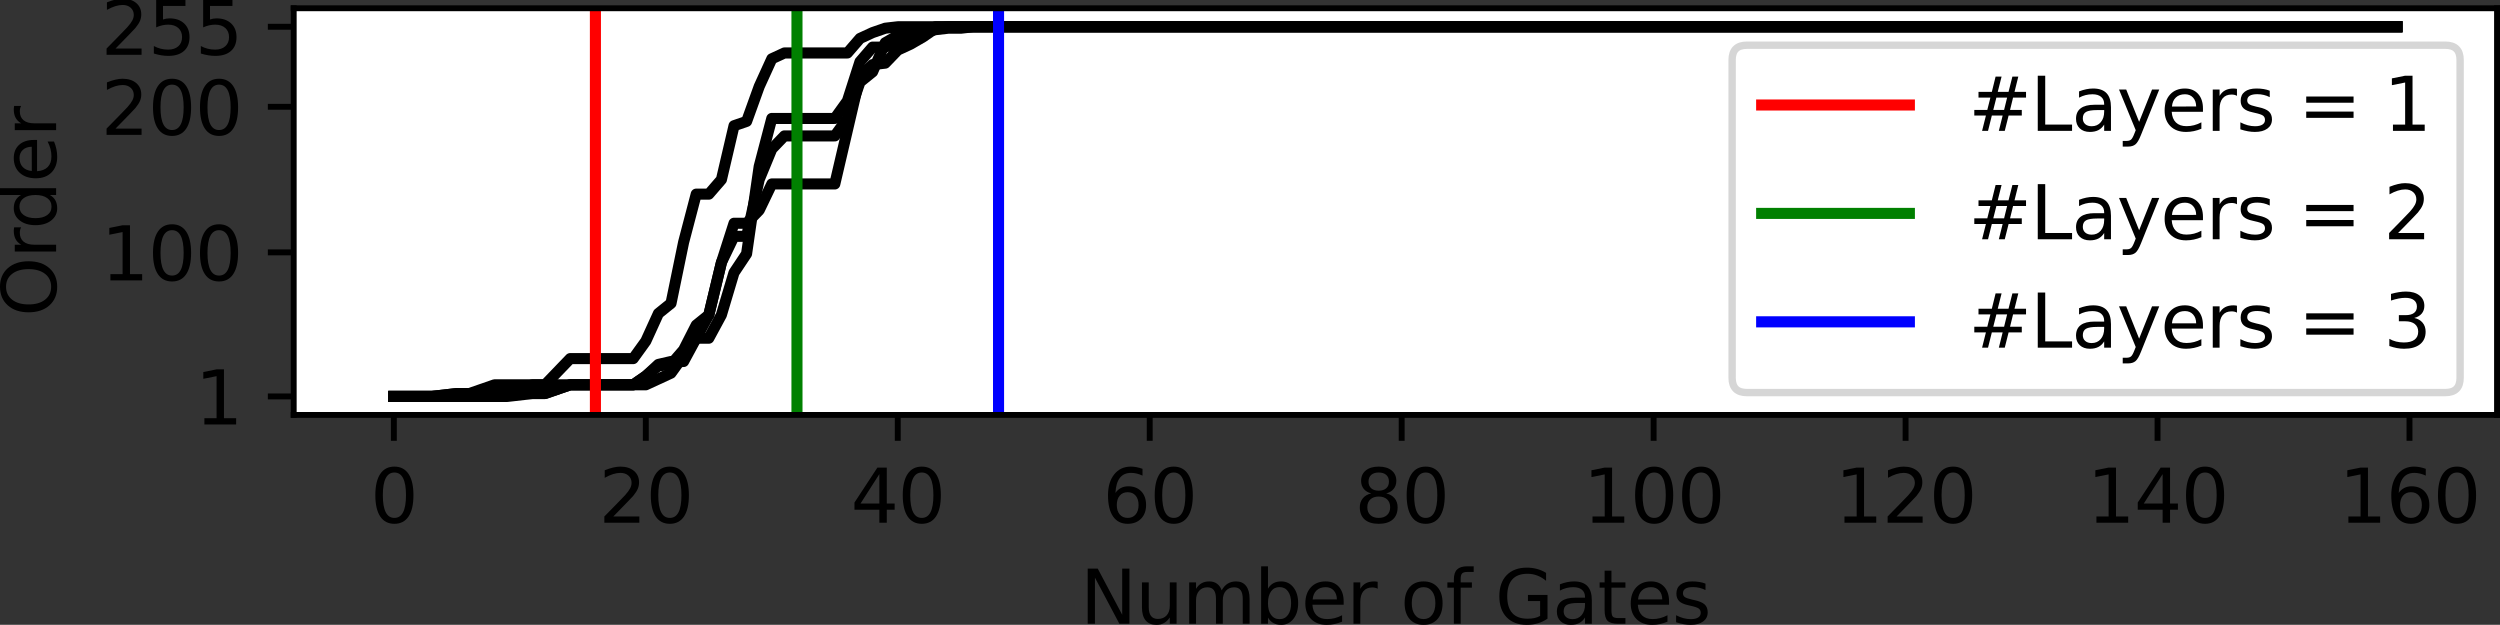 <?xml version="1.0" encoding="UTF-8" standalone="no"?>
<svg
   width="338.496pt"
   height="84.599pt"
   viewBox="0 0 338.496 84.599"
   version="1.1"
   id="svg109"
   sodipodi:docname="stabilizer_order.svg"
   inkscape:export-filename="stabilizer_order.pdf"
   inkscape:export-xdpi="96"
   inkscape:export-ydpi="96"
   inkscape:version="1.3.2 (091e20e, 2023-11-25, custom)"
   xmlns:inkscape="http://www.inkscape.org/namespaces/inkscape"
   xmlns:sodipodi="http://sodipodi.sourceforge.net/DTD/sodipodi-0.dtd"
   xmlns:xlink="http://www.w3.org/1999/xlink"
   xmlns="http://www.w3.org/2000/svg"
   xmlns:svg="http://www.w3.org/2000/svg"
   xmlns:rdf="http://www.w3.org/1999/02/22-rdf-syntax-ns#"
   xmlns:cc="http://creativecommons.org/ns#"
   xmlns:dc="http://purl.org/dc/elements/1.1/">
  <rect x="0" y="0" width="338.496" height="84.599" fill="#333333" stroke="none"/>
  <sodipodi:namedview
     id="namedview109"
     pagecolor="#ffffff"
     bordercolor="#000000"
     borderopacity="0.25"
     inkscape:showpageshadow="2"
     inkscape:pageopacity="0.0"
     inkscape:pagecheckerboard="0"
     inkscape:deskcolor="#d1d1d1"
     inkscape:document-units="pt"
     inkscape:zoom="1.3802083"
     inkscape:cx="95.275472"
     inkscape:cy="7.9698113"
     inkscape:window-width="1920"
     inkscape:window-height="1010"
     inkscape:window-x="1913"
     inkscape:window-y="-6"
     inkscape:window-maximized="1"
     inkscape:current-layer="figure_1" />
  <defs
     id="defs1">
    <style
       type="text/css"
       id="style1">*{stroke-linejoin: round; stroke-linecap: butt}</style>
  </defs>
  <g
     id="figure_1"
     transform="translate(-11.104,-9.86)">
    <g
       id="axes_1">
      <g
         id="patch_2">
        <path
           d="M 50.87,66.04 H 349.2 V 10.98 H 50.87 Z"
           style="fill:#ffffff"
           id="path2" />
      </g>
      <g
         id="matplotlib.axis_1">
        <g
           id="xtick_1">
          <g
             id="line2d_1">
            <defs
               id="defs2">
              <path
                 id="mb12a5ae33e"
                 d="M 0,0 V 3.5"
                 style="stroke:#000000;stroke-width:0.8" />
            </defs>
            <g
               id="g2">
              <use
                 xlink:href="#mb12a5ae33e"
                 x="64.43"
                 y="66.04"
                 style="stroke:#000000;stroke-width:0.8"
                 id="use2" />
            </g>
          </g>
          <g
             id="text_1">
            <!-- 0 -->
            <g
               transform="matrix(0.1,0,0,-0.1,61.249,80.638)"
               id="g3">
              <defs
                 id="defs3">
                <path
                   id="DejaVuSans-30"
                   d="m 2034,4250 q -487,0 -733,-480 -245,-479 -245,-1442 0,-959 245,-1439 246,-480 733,-480 491,0 736,480 246,480 246,1439 0,963 -246,1442 -245,480 -736,480 z m 0,500 q 785,0 1199,-621 414,-620 414,-1801 0,-1178 -414,-1799 -414,-620 -1199,-620 -784,0 -1198,620 -414,621 -414,1799 0,1181 414,1801 414,621 1198,621 z"
                   transform="scale(0.016)" />
              </defs>
              <use
                 xlink:href="#DejaVuSans-30"
                 id="use3" />
            </g>
          </g>
        </g>
        <g
           id="xtick_2">
          <g
             id="line2d_2">
            <g
               id="g4">
              <use
                 xlink:href="#mb12a5ae33e"
                 x="98.545"
                 y="66.04"
                 style="stroke:#000000;stroke-width:0.8"
                 id="use4" />
            </g>
          </g>
          <g
             id="text_2">
            <!-- 20 -->
            <g
               transform="matrix(0.1,0,0,-0.1,92.182,80.638)"
               id="g6">
              <defs
                 id="defs4">
                <path
                   id="DejaVuSans-32"
                   d="M 1228,531 H 3431 V 0 H 469 v 531 q 359,372 979,998 621,627 780,809 303,340 423,576 121,236 121,464 0,372 -261,606 -261,235 -680,235 -297,0 -627,-103 -329,-103 -704,-313 v 638 q 381,153 712,231 332,78 607,78 725,0 1156,-363 431,-362 431,-968 0,-288 -108,-546 -107,-257 -392,-607 -78,-91 -497,-524 Q 1991,1309 1228,531 Z"
                   transform="scale(0.016)" />
              </defs>
              <use
                 xlink:href="#DejaVuSans-32"
                 id="use5" />
              <use
                 xlink:href="#DejaVuSans-30"
                 x="63.623"
                 id="use6" />
            </g>
          </g>
        </g>
        <g
           id="xtick_3">
          <g
             id="line2d_3">
            <g
               id="g7">
              <use
                 xlink:href="#mb12a5ae33e"
                 x="132.659"
                 y="66.04"
                 style="stroke:#000000;stroke-width:0.8"
                 id="use7" />
            </g>
          </g>
          <g
             id="text_3">
            <!-- 40 -->
            <g
               transform="matrix(0.1,0,0,-0.1,126.297,80.638)"
               id="g9">
              <defs
                 id="defs7">
                <path
                   id="DejaVuSans-34"
                   d="M 2419,4116 825,1625 h 1594 z m -166,550 h 794 V 1625 h 666 V 1100 H 3047 V 0 H 2419 V 1100 H 313 v 609 z"
                   transform="scale(0.016)" />
              </defs>
              <use
                 xlink:href="#DejaVuSans-34"
                 id="use8" />
              <use
                 xlink:href="#DejaVuSans-30"
                 x="63.623"
                 id="use9" />
            </g>
          </g>
        </g>
        <g
           id="xtick_4">
          <g
             id="line2d_4">
            <g
               id="g10">
              <use
                 xlink:href="#mb12a5ae33e"
                 x="166.774"
                 y="66.04"
                 style="stroke:#000000;stroke-width:0.8"
                 id="use10" />
            </g>
          </g>
          <g
             id="text_4">
            <!-- 60 -->
            <g
               transform="matrix(0.1,0,0,-0.1,160.411,80.638)"
               id="g12">
              <defs
                 id="defs10">
                <path
                   id="DejaVuSans-36"
                   d="m 2113,2584 q -425,0 -674,-291 -248,-290 -248,-796 0,-503 248,-796 249,-292 674,-292 425,0 673,292 248,293 248,796 0,506 -248,796 -248,291 -673,291 z m 1253,1979 v -575 q -238,112 -480,171 -242,60 -480,60 -625,0 -955,-422 -329,-422 -376,-1275 184,272 462,417 279,145 613,145 703,0 1111,-427 408,-426 408,-1160 0,-719 -425,-1154 -425,-434 -1131,-434 -810,0 -1238,620 -428,621 -428,1799 0,1106 525,1764 525,658 1409,658 238,0 480,-47 242,-47 505,-140 z"
                   transform="scale(0.016)" />
              </defs>
              <use
                 xlink:href="#DejaVuSans-36"
                 id="use11" />
              <use
                 xlink:href="#DejaVuSans-30"
                 x="63.623"
                 id="use12" />
            </g>
          </g>
        </g>
        <g
           id="xtick_5">
          <g
             id="line2d_5">
            <g
               id="g13">
              <use
                 xlink:href="#mb12a5ae33e"
                 x="200.888"
                 y="66.04"
                 style="stroke:#000000;stroke-width:0.8"
                 id="use13" />
            </g>
          </g>
          <g
             id="text_5">
            <!-- 80 -->
            <g
               transform="matrix(0.1,0,0,-0.1,194.525,80.638)"
               id="g15">
              <defs
                 id="defs13">
                <path
                   id="DejaVuSans-38"
                   d="m 2034,2216 q -450,0 -708,-241 -257,-241 -257,-662 0,-422 257,-663 258,-241 708,-241 450,0 709,242 260,243 260,662 0,421 -258,662 -257,241 -711,241 z m -631,268 q -406,100 -633,378 -226,279 -226,679 0,559 398,884 399,325 1092,325 697,0 1094,-325 397,-325 397,-884 0,-400 -227,-679 -226,-278 -629,-378 456,-106 710,-416 255,-309 255,-755 Q 3634,634 3220,271 2806,-91 2034,-91 1263,-91 848,271 434,634 434,1313 q 0,446 256,755 257,310 713,416 z m -231,997 q 0,-362 226,-565 227,-203 636,-203 407,0 636,203 230,203 230,565 0,363 -230,566 -229,203 -636,203 -409,0 -636,-203 -226,-203 -226,-566 z"
                   transform="scale(0.016)" />
              </defs>
              <use
                 xlink:href="#DejaVuSans-38"
                 id="use14" />
              <use
                 xlink:href="#DejaVuSans-30"
                 x="63.623"
                 id="use15" />
            </g>
          </g>
        </g>
        <g
           id="xtick_6">
          <g
             id="line2d_6">
            <g
               id="g16">
              <use
                 xlink:href="#mb12a5ae33e"
                 x="235.002"
                 y="66.04"
                 style="stroke:#000000;stroke-width:0.8"
                 id="use16" />
            </g>
          </g>
          <g
             id="text_6">
            <!-- 100 -->
            <g
               transform="matrix(0.1,0,0,-0.1,225.458,80.638)"
               id="g19">
              <defs
                 id="defs16">
                <path
                   id="DejaVuSans-31"
                   d="M 794,531 H 1825 V 4091 L 703,3866 v 575 l 1116,225 h 631 V 531 H 3481 V 0 H 794 Z"
                   transform="scale(0.016)" />
              </defs>
              <use
                 xlink:href="#DejaVuSans-31"
                 id="use17" />
              <use
                 xlink:href="#DejaVuSans-30"
                 x="63.623"
                 id="use18" />
              <use
                 xlink:href="#DejaVuSans-30"
                 x="127.246"
                 id="use19" />
            </g>
          </g>
        </g>
        <g
           id="xtick_7">
          <g
             id="line2d_7">
            <g
               id="g20">
              <use
                 xlink:href="#mb12a5ae33e"
                 x="269.117"
                 y="66.04"
                 style="stroke:#000000;stroke-width:0.8"
                 id="use20" />
            </g>
          </g>
          <g
             id="text_7">
            <!-- 120 -->
            <g
               transform="matrix(0.1,0,0,-0.1,259.573,80.638)"
               id="g23">
              <use
                 xlink:href="#DejaVuSans-31"
                 id="use21" />
              <use
                 xlink:href="#DejaVuSans-32"
                 x="63.623"
                 id="use22" />
              <use
                 xlink:href="#DejaVuSans-30"
                 x="127.246"
                 id="use23" />
            </g>
          </g>
        </g>
        <g
           id="xtick_8">
          <g
             id="line2d_8">
            <g
               id="g24">
              <use
                 xlink:href="#mb12a5ae33e"
                 x="303.231"
                 y="66.04"
                 style="stroke:#000000;stroke-width:0.8"
                 id="use24" />
            </g>
          </g>
          <g
             id="text_8">
            <!-- 140 -->
            <g
               transform="matrix(0.1,0,0,-0.1,293.687,80.638)"
               id="g27">
              <use
                 xlink:href="#DejaVuSans-31"
                 id="use25" />
              <use
                 xlink:href="#DejaVuSans-34"
                 x="63.623"
                 id="use26" />
              <use
                 xlink:href="#DejaVuSans-30"
                 x="127.246"
                 id="use27" />
            </g>
          </g>
        </g>
        <g
           id="xtick_9">
          <g
             id="line2d_9">
            <g
               id="g28">
              <use
                 xlink:href="#mb12a5ae33e"
                 x="337.345"
                 y="66.04"
                 style="stroke:#000000;stroke-width:0.8"
                 id="use28" />
            </g>
          </g>
          <g
             id="text_9">
            <!-- 160 -->
            <g
               transform="matrix(0.1,0,0,-0.1,327.802,80.638)"
               id="g31">
              <use
                 xlink:href="#DejaVuSans-31"
                 id="use29" />
              <use
                 xlink:href="#DejaVuSans-36"
                 x="63.623"
                 id="use30" />
              <use
                 xlink:href="#DejaVuSans-30"
                 x="127.246"
                 id="use31" />
            </g>
          </g>
        </g>
        <g
           id="text_10">
          <!-- Number of Gates -->
          <g
             transform="matrix(0.1,0,0,-0.1,157.372,94.317)"
             id="g46">
            <defs
               id="defs31">
              <path
                 id="DejaVuSans-4e"
                 d="m 628,4666 h 850 L 3547,763 v 3903 h 612 V 0 H 3309 L 1241,3903 V 0 H 628 Z"
                 transform="scale(0.016)" />
              <path
                 id="DejaVuSans-75"
                 d="m 544,1381 v 2119 h 575 V 1403 q 0,-497 193,-746 194,-248 582,-248 465,0 735,297 271,297 271,810 v 1984 h 575 V 0 H 2900 V 538 Q 2691,219 2414,64 2138,-91 1772,-91 1169,-91 856,284 544,659 544,1381 Z m 1447,2203 z"
                 transform="scale(0.016)" />
              <path
                 id="DejaVuSans-6d"
                 d="m 3328,2828 q 216,388 516,572 300,184 706,184 547,0 844,-383 297,-382 297,-1088 V 0 h -578 v 2094 q 0,503 -179,746 -178,244 -543,244 -447,0 -707,-297 -259,-296 -259,-809 V 0 h -578 v 2094 q 0,506 -178,748 -178,242 -550,242 -441,0 -701,-298 -259,-298 -259,-808 V 0 H 581 v 3500 h 578 v -544 q 197,322 472,475 275,153 653,153 382,0 649,-194 267,-193 395,-562 z"
                 transform="scale(0.016)" />
              <path
                 id="DejaVuSans-62"
                 d="m 3116,1747 q 0,634 -261,995 -261,361 -717,361 -457,0 -718,-361 -261,-361 -261,-995 0,-634 261,-995 261,-361 718,-361 456,0 717,361 261,361 261,995 z M 1159,2969 q 182,312 458,463 277,152 661,152 638,0 1036,-506 399,-506 399,-1331 Q 3713,922 3314,415 2916,-91 2278,-91 1894,-91 1617,61 1341,213 1159,525 V 0 H 581 v 4863 h 578 z"
                 transform="scale(0.016)" />
              <path
                 id="DejaVuSans-65"
                 d="M 3597,1894 V 1613 H 953 q 38,-594 358,-905 320,-311 892,-311 331,0 642,81 311,81 618,244 V 178 Q 3153,47 2828,-22 2503,-91 2169,-91 1331,-91 842,396 353,884 353,1716 q 0,859 464,1363 464,505 1252,505 706,0 1117,-455 411,-454 411,-1235 z m -575,169 q -6,471 -264,752 -258,282 -683,282 -481,0 -770,-272 -289,-272 -333,-766 z"
                 transform="scale(0.016)" />
              <path
                 id="DejaVuSans-72"
                 d="m 2631,2963 q -97,56 -211,82 -114,27 -251,27 -488,0 -749,-317 -261,-317 -261,-911 V 0 H 581 v 3500 h 578 v -544 q 182,319 472,473 291,155 707,155 59,0 131,-8 72,-7 159,-23 z"
                 transform="scale(0.016)" />
              <path
                 id="DejaVuSans-20"
                 transform="scale(0.016)"
                 d="" />
              <path
                 id="DejaVuSans-6f"
                 d="m 1959,3097 q -462,0 -731,-361 -269,-361 -269,-989 0,-628 267,-989 268,-361 733,-361 460,0 728,362 269,363 269,988 0,622 -269,986 -268,364 -728,364 z m 0,487 q 750,0 1178,-488 429,-487 429,-1349 Q 3566,888 3137,398 2709,-91 1959,-91 1206,-91 779,398 353,888 353,1747 q 0,862 426,1349 427,488 1180,488 z"
                 transform="scale(0.016)" />
              <path
                 id="DejaVuSans-66"
                 d="m 2375,4863 v -479 h -550 q -309,0 -430,-125 -120,-125 -120,-450 v -309 h 947 V 3053 H 1275 V 0 H 697 V 3053 H 147 v 447 h 550 v 244 q 0,584 272,851 272,268 862,268 z"
                 transform="scale(0.016)" />
              <path
                 id="DejaVuSans-47"
                 d="M 3809,666 V 1919 H 2778 v 519 H 4434 V 434 Q 4069,175 3628,42 3188,-91 2688,-91 1594,-91 976,548 359,1188 359,2328 q 0,1144 617,1783 618,639 1712,639 456,0 867,-113 411,-112 758,-331 v -672 q -350,297 -744,447 -394,150 -828,150 -857,0 -1287,-478 -429,-478 -429,-1425 0,-944 429,-1422 430,-478 1287,-478 334,0 596,58 263,58 472,180 z"
                 transform="scale(0.016)" />
              <path
                 id="DejaVuSans-61"
                 d="m 2194,1759 q -697,0 -966,-159 -269,-159 -269,-544 0,-306 202,-486 202,-179 548,-179 479,0 768,339 289,339 289,901 v 128 z m 1147,238 V 0 H 2766 V 531 Q 2569,213 2275,61 1981,-91 1556,-91 q -537,0 -855,302 -317,302 -317,808 0,590 395,890 396,300 1180,300 h 807 v 57 q 0,397 -261,614 -261,217 -733,217 -300,0 -585,-72 -284,-72 -546,-216 v 532 q 315,122 612,182 297,61 578,61 760,0 1135,-394 375,-393 375,-1193 z"
                 transform="scale(0.016)" />
              <path
                 id="DejaVuSans-74"
                 d="M 1172,4494 V 3500 H 2356 V 3053 H 1172 V 1153 q 0,-428 117,-550 117,-122 477,-122 h 590 V 0 H 1766 Q 1100,0 847,248 594,497 594,1153 V 3053 H 172 v 447 h 422 v 994 z"
                 transform="scale(0.016)" />
              <path
                 id="DejaVuSans-73"
                 d="m 2834,3397 v -544 q -243,125 -506,187 -262,63 -544,63 -428,0 -642,-131 -214,-131 -214,-394 0,-200 153,-314 153,-114 616,-217 l 197,-44 q 612,-131 870,-370 258,-239 258,-667 0,-488 -386,-773 Q 2250,-91 1575,-91 1294,-91 989,-36 684,19 347,128 v 594 q 319,-166 628,-249 309,-82 613,-82 406,0 624,139 219,139 219,392 0,234 -158,359 -157,125 -692,241 l -200,47 q -534,112 -772,345 -237,233 -237,639 0,494 350,762 350,269 994,269 318,0 599,-47 282,-46 519,-140 z"
                 transform="scale(0.016)" />
            </defs>
            <use
               xlink:href="#DejaVuSans-4e"
               id="use32" />
            <use
               xlink:href="#DejaVuSans-75"
               x="74.805"
               id="use33" />
            <use
               xlink:href="#DejaVuSans-6d"
               x="138.184"
               id="use34" />
            <use
               xlink:href="#DejaVuSans-62"
               x="235.596"
               id="use35" />
            <use
               xlink:href="#DejaVuSans-65"
               x="299.072"
               id="use36" />
            <use
               xlink:href="#DejaVuSans-72"
               x="360.596"
               id="use37" />
            <use
               xlink:href="#DejaVuSans-20"
               x="401.709"
               id="use38" />
            <use
               xlink:href="#DejaVuSans-6f"
               x="433.496"
               id="use39" />
            <use
               xlink:href="#DejaVuSans-66"
               x="494.678"
               id="use40" />
            <use
               xlink:href="#DejaVuSans-20"
               x="529.883"
               id="use41" />
            <use
               xlink:href="#DejaVuSans-47"
               x="561.67"
               id="use42" />
            <use
               xlink:href="#DejaVuSans-61"
               x="639.16"
               id="use43" />
            <use
               xlink:href="#DejaVuSans-74"
               x="700.439"
               id="use44" />
            <use
               xlink:href="#DejaVuSans-65"
               x="739.648"
               id="use45" />
            <use
               xlink:href="#DejaVuSans-73"
               x="801.172"
               id="use46" />
          </g>
        </g>
      </g>
      <g
         id="matplotlib.axis_2">
        <g
           id="ytick_1">
          <g
             id="line2d_10">
            <defs
               id="defs46">
              <path
                 id="mde000178d6"
                 d="M 0,0 H -3.5"
                 style="stroke:#000000;stroke-width:0.8" />
            </defs>
            <g
               id="g47">
              <use
                 xlink:href="#mde000178d6"
                 x="50.87"
                 y="63.537"
                 style="stroke:#000000;stroke-width:0.8"
                 id="use47" />
            </g>
          </g>
          <g
             id="text_11">
            <!-- 1 -->
            <g
               transform="matrix(0.1,0,0,-0.1,37.508,67.336)"
               id="g48">
              <use
                 xlink:href="#DejaVuSans-31"
                 id="use48" />
            </g>
          </g>
        </g>
        <g
           id="ytick_2">
          <g
             id="line2d_11">
            <g
               id="g49">
              <use
                 xlink:href="#mde000178d6"
                 x="50.87"
                 y="44.028"
                 style="stroke:#000000;stroke-width:0.8"
                 id="use49" />
            </g>
          </g>
          <g
             id="text_12">
            <!-- 100 -->
            <g
               transform="matrix(0.1,0,0,-0.1,24.782,47.827)"
               id="g52">
              <use
                 xlink:href="#DejaVuSans-31"
                 id="use50" />
              <use
                 xlink:href="#DejaVuSans-30"
                 x="63.623"
                 id="use51" />
              <use
                 xlink:href="#DejaVuSans-30"
                 x="127.246"
                 id="use52" />
            </g>
          </g>
        </g>
        <g
           id="ytick_3">
          <g
             id="line2d_12">
            <g
               id="g53">
              <use
                 xlink:href="#mde000178d6"
                 x="50.87"
                 y="24.321"
                 style="stroke:#000000;stroke-width:0.8"
                 id="use53" />
            </g>
          </g>
          <g
             id="text_13">
            <!-- 200 -->
            <g
               transform="matrix(0.1,0,0,-0.1,24.782,28.121)"
               id="g56">
              <use
                 xlink:href="#DejaVuSans-32"
                 id="use54" />
              <use
                 xlink:href="#DejaVuSans-30"
                 x="63.623"
                 id="use55" />
              <use
                 xlink:href="#DejaVuSans-30"
                 x="127.246"
                 id="use56" />
            </g>
          </g>
        </g>
        <g
           id="ytick_4">
          <g
             id="line2d_13">
            <g
               id="g57">
              <use
                 xlink:href="#mde000178d6"
                 x="50.87"
                 y="13.483"
                 style="stroke:#000000;stroke-width:0.8"
                 id="use57" />
            </g>
          </g>
          <g
             id="text_14">
            <!-- 255 -->
            <g
               transform="matrix(0.1,0,0,-0.1,24.782,17.282)"
               id="g60">
              <defs
                 id="defs57">
                <path
                   id="DejaVuSans-35"
                   d="M 691,4666 H 3169 V 4134 H 1269 V 2991 q 137,47 274,70 138,23 276,23 781,0 1237,-428 457,-428 457,-1159 Q 3513,744 3044,326 2575,-91 1722,-91 1428,-91 1123,-41 819,9 494,109 v 635 q 281,-153 581,-228 300,-75 634,-75 541,0 856,284 316,284 316,772 0,487 -316,771 -315,285 -856,285 -253,0 -505,-56 -251,-56 -513,-175 z"
                   transform="scale(0.016)" />
              </defs>
              <use
                 xlink:href="#DejaVuSans-32"
                 id="use58" />
              <use
                 xlink:href="#DejaVuSans-35"
                 x="63.623"
                 id="use59" />
              <use
                 xlink:href="#DejaVuSans-35"
                 x="127.246"
                 id="use60" />
            </g>
          </g>
        </g>
        <g
           id="text_15">
          <!-- Order -->
          <g
             transform="matrix(0,-0.1,-0.1,0,18.703,52.72)"
             id="g65">
            <defs
               id="defs60">
              <path
                 id="DejaVuSans-4f"
                 d="m 2522,4238 q -688,0 -1093,-513 -404,-512 -404,-1397 0,-881 404,-1394 405,-512 1093,-512 687,0 1089,512 402,513 402,1394 0,885 -402,1397 -402,513 -1089,513 z m 0,512 q 981,0 1568,-658 588,-658 588,-1764 0,-1103 -588,-1761 -587,-658 -1568,-658 -984,0 -1574,656 -589,657 -589,1763 0,1106 589,1764 590,658 1574,658 z"
                 transform="scale(0.016)" />
              <path
                 id="DejaVuSans-64"
                 d="m 2906,2969 v 1894 h 575 V 0 H 2906 V 525 Q 2725,213 2448,61 2172,-91 1784,-91 1150,-91 751,415 353,922 353,1747 q 0,825 398,1331 399,506 1033,506 388,0 664,-152 277,-151 458,-463 z M 947,1747 q 0,-634 261,-995 261,-361 717,-361 456,0 718,361 263,361 263,995 0,634 -263,995 -262,361 -718,361 -456,0 -717,-361 -261,-361 -261,-995 z"
                 transform="scale(0.016)" />
            </defs>
            <use
               xlink:href="#DejaVuSans-4f"
               id="use61" />
            <use
               xlink:href="#DejaVuSans-72"
               x="78.711"
               id="use62" />
            <use
               xlink:href="#DejaVuSans-64"
               x="118.074"
               id="use63" />
            <use
               xlink:href="#DejaVuSans-65"
               x="181.551"
               id="use64" />
            <use
               xlink:href="#DejaVuSans-72"
               x="243.074"
               id="use65" />
          </g>
        </g>
      </g>
      <g
         id="line2d_14">
        <path
           d="m 64.43,63.537 h 5.117 l 3.411,-0.394 h 11.94 l 3.411,-1.182 h 8.529 l 1.706,-1.182 1.706,-1.577 1.706,-0.394 h 1.706 l 3.411,-6.306 1.706,-7.094 1.706,-3.547 h 1.706 l 1.706,-7.686 1.706,-4.138 1.706,-1.774 h 6.823 l 1.706,-2.365 1.706,-4.927 1.706,-1.379 1.706,-3.941 1.706,-0.985 3.411,-0.394 1.706,-0.394 1.706,-0.197 h 1.706 l 1.706,-0.197 h 192.746 v 0"
           clip-path="url(#p2bd000ff56)"
           style="fill:none;stroke:#000000;stroke-width:1.5;stroke-linecap:square"
           id="path65" />
      </g>
      <g
         id="line2d_15">
        <path
           d="m 64.43,63.537 h 5.117 l 3.411,-0.394 h 1.706 l 3.411,-1.182 h 6.823 L 88.311,58.414 h 8.529 l 1.706,-2.365 1.706,-3.744 1.706,-1.379 1.706,-8.277 1.706,-6.503 h 1.706 l 1.706,-1.971 1.706,-7.291 1.706,-0.591 1.706,-4.73 1.706,-3.744 1.706,-0.788 h 8.529 l 1.706,-1.971 1.706,-0.788 1.706,-0.591 1.706,-0.197 h 202.98 v 0"
           clip-path="url(#p2bd000ff56)"
           style="fill:none;stroke:#000000;stroke-width:1.5;stroke-linecap:square"
           id="path66" />
      </g>
      <g
         id="line2d_16">
        <path
           d="M 64.43,63.537 H 74.665 l 3.411,-0.394 h 1.706 l 3.411,-1.182 h 13.646 l 1.706,-1.182 1.706,-1.379 1.706,-0.197 1.706,-1.971 1.706,-3.35 1.706,-1.379 1.706,-7.094 1.706,-5.321 h 1.706 l 1.706,-1.774 1.706,-3.547 h 8.529 l 3.411,-14.583 1.706,-1.577 1.706,-0.197 1.706,-1.774 1.706,-0.788 1.706,-0.985 1.706,-1.182 1.706,-0.197 h 196.158 v 0"
           clip-path="url(#p2bd000ff56)"
           style="fill:none;stroke:#000000;stroke-width:1.5;stroke-linecap:square"
           id="path67" />
      </g>
      <g
         id="line2d_17">
        <path
           d="m 64.43,63.537 h 15.351 l 3.411,-0.394 h 1.706 l 3.411,-1.182 h 10.234 l 3.411,-1.577 3.411,-4.73 h 1.706 l 1.706,-3.153 1.706,-5.715 1.706,-2.562 1.706,-11.824 1.706,-6.503 h 8.529 l 1.706,-2.365 1.706,-5.321 1.706,-1.971 h 1.706 l 1.706,-0.591 1.706,-0.197 1.706,-1.182 1.706,-0.788 h 197.863 v 0"
           clip-path="url(#p2bd000ff56)"
           style="fill:none;stroke:#000000;stroke-width:1.5;stroke-linecap:square"
           id="path68" />
      </g>
      <g
         id="line2d_18">
        <path
           d="M 91.722,66.04 V 10.98"
           clip-path="url(#p2bd000ff56)"
           style="fill:none;stroke:#ff0000;stroke-width:1.5;stroke-linecap:square"
           id="path69" />
      </g>
      <g
         id="line2d_19">
        <path
           d="M 119.013,66.04 V 10.98"
           clip-path="url(#p2bd000ff56)"
           style="fill:none;stroke:#008000;stroke-width:1.5;stroke-linecap:square"
           id="path70" />
      </g>
      <g
         id="line2d_20">
        <path
           d="M 146.305,66.04 V 10.98"
           clip-path="url(#p2bd000ff56)"
           style="fill:none;stroke:#0000ff;stroke-width:1.5;stroke-linecap:square"
           id="path71" />
      </g>
      <g
         id="patch_3">
        <path
           d="M 50.87,66.04 V 10.98"
           style="fill:none;stroke:#000000;stroke-width:0.8;stroke-linecap:square;stroke-linejoin:miter"
           id="path72" />
      </g>
      <g
         id="patch_4">
        <path
           d="M 349.2,66.04 V 10.98"
           style="fill:none;stroke:#000000;stroke-width:0.8;stroke-linecap:square;stroke-linejoin:miter"
           id="path73" />
      </g>
      <g
         id="patch_5">
        <path
           d="M 50.87,66.04 H 349.2"
           style="fill:none;stroke:#000000;stroke-width:0.8;stroke-linecap:square;stroke-linejoin:miter"
           id="path74" />
      </g>
      <g
         id="patch_6">
        <path
           d="M 50.87,10.98 H 349.2"
           style="fill:none;stroke:#000000;stroke-width:0.8;stroke-linecap:square;stroke-linejoin:miter"
           id="path75" />
      </g>
      <g
         id="legend_1">
        <g
           id="patch_7">
          <path
             d="M 247.63,63.014 H 342.2 q 2,0 2,-2 V 17.98 q 0,-2 -2,-2 h -94.57 q -2,0 -2,2 v 43.034 q 0,2 2,2 z"
             style="opacity:0.8;fill:#ffffff;stroke:#cccccc;stroke-linejoin:miter"
             id="path76" />
        </g>
        <g
           id="line2d_21">
          <path
             d="m 249.63,24.078 h 10 10"
             style="fill:none;stroke:#ff0000;stroke-width:1.5;stroke-linecap:square"
             id="path77" />
        </g>
        <g
           id="text_16">
          <!-- #Layers = 1 -->
          <g
             transform="matrix(0.1,0,0,-0.1,277.63,27.578)"
             id="g87">
            <defs
               id="defs77">
              <path
                 id="DejaVuSans-23"
                 d="M 3272,2816 H 2363 L 2100,1772 h 916 z M 2803,4594 2478,3297 h 913 l 328,1297 h 500 L 3897,3297 h 975 V 2816 H 3775 L 3519,1772 h 994 V 1294 H 3397 L 3072,0 h -500 l 322,1294 H 1978 L 1656,0 h -503 l 325,1294 H 494 v 478 h 1100 l 262,1044 H 850 v 481 h 1128 l 319,1297 z"
                 transform="scale(0.016)" />
              <path
                 id="DejaVuSans-4c"
                 d="m 628,4666 h 631 V 531 H 3531 V 0 H 628 Z"
                 transform="scale(0.016)" />
              <path
                 id="DejaVuSans-79"
                 d="m 2059,-325 q -243,-625 -475,-815 -231,-191 -618,-191 H 506 v 481 h 338 q 237,0 368,113 132,112 291,531 L 1606,56 191,3500 H 800 L 1894,763 2988,3500 h 609 z"
                 transform="scale(0.016)" />
              <path
                 id="DejaVuSans-3d"
                 d="M 678,2906 H 4684 V 2381 H 678 Z m 0,-1275 H 4684 V 1100 H 678 Z"
                 transform="scale(0.016)" />
            </defs>
            <use
               xlink:href="#DejaVuSans-23"
               id="use77" />
            <use
               xlink:href="#DejaVuSans-4c"
               x="83.789"
               id="use78" />
            <use
               xlink:href="#DejaVuSans-61"
               x="139.502"
               id="use79" />
            <use
               xlink:href="#DejaVuSans-79"
               x="200.781"
               id="use80" />
            <use
               xlink:href="#DejaVuSans-65"
               x="259.961"
               id="use81" />
            <use
               xlink:href="#DejaVuSans-72"
               x="321.484"
               id="use82" />
            <use
               xlink:href="#DejaVuSans-73"
               x="362.598"
               id="use83" />
            <use
               xlink:href="#DejaVuSans-20"
               x="414.697"
               id="use84" />
            <use
               xlink:href="#DejaVuSans-3d"
               x="446.484"
               id="use85" />
            <use
               xlink:href="#DejaVuSans-20"
               x="530.273"
               id="use86" />
            <use
               xlink:href="#DejaVuSans-31"
               x="562.061"
               id="use87" />
          </g>
        </g>
        <g
           id="line2d_22">
          <path
             d="m 249.63,38.757 h 10 10"
             style="fill:none;stroke:#008000;stroke-width:1.5;stroke-linecap:square"
             id="path87" />
        </g>
        <g
           id="text_17">
          <!-- #Layers = 2 -->
          <g
             transform="matrix(0.1,0,0,-0.1,277.63,42.257)"
             id="g98">
            <use
               xlink:href="#DejaVuSans-23"
               id="use88" />
            <use
               xlink:href="#DejaVuSans-4c"
               x="83.789"
               id="use89" />
            <use
               xlink:href="#DejaVuSans-61"
               x="139.502"
               id="use90" />
            <use
               xlink:href="#DejaVuSans-79"
               x="200.781"
               id="use91" />
            <use
               xlink:href="#DejaVuSans-65"
               x="259.961"
               id="use92" />
            <use
               xlink:href="#DejaVuSans-72"
               x="321.484"
               id="use93" />
            <use
               xlink:href="#DejaVuSans-73"
               x="362.598"
               id="use94" />
            <use
               xlink:href="#DejaVuSans-20"
               x="414.697"
               id="use95" />
            <use
               xlink:href="#DejaVuSans-3d"
               x="446.484"
               id="use96" />
            <use
               xlink:href="#DejaVuSans-20"
               x="530.273"
               id="use97" />
            <use
               xlink:href="#DejaVuSans-32"
               x="562.061"
               id="use98" />
          </g>
        </g>
        <g
           id="line2d_23">
          <path
             d="m 249.63,53.435 h 10 10"
             style="fill:none;stroke:#0000ff;stroke-width:1.5;stroke-linecap:square"
             id="path98" />
        </g>
        <g
           id="text_18">
          <!-- #Layers = 3 -->
          <g
             transform="matrix(0.1,0,0,-0.1,277.63,56.935)"
             id="g109">
            <defs
               id="defs98">
              <path
                 id="DejaVuSans-33"
                 d="m 2597,2516 q 453,-97 707,-404 255,-306 255,-756 0,-690 -475,-1069 -475,-378 -1350,-378 -293,0 -604,58 -311,58 -642,174 v 609 q 262,-153 574,-231 313,-78 654,-78 593,0 904,234 311,234 311,681 0,413 -289,645 -289,233 -804,233 h -544 v 519 h 569 q 465,0 712,186 247,186 247,536 0,359 -255,551 -254,193 -729,193 -260,0 -557,-57 -297,-56 -653,-174 v 562 q 360,100 674,150 314,50 592,50 719,0 1137,-327 419,-326 419,-882 0,-388 -222,-655 -222,-267 -631,-370 z"
                 transform="scale(0.016)" />
            </defs>
            <use
               xlink:href="#DejaVuSans-23"
               id="use99" />
            <use
               xlink:href="#DejaVuSans-4c"
               x="83.789"
               id="use100" />
            <use
               xlink:href="#DejaVuSans-61"
               x="139.502"
               id="use101" />
            <use
               xlink:href="#DejaVuSans-79"
               x="200.781"
               id="use102" />
            <use
               xlink:href="#DejaVuSans-65"
               x="259.961"
               id="use103" />
            <use
               xlink:href="#DejaVuSans-72"
               x="321.484"
               id="use104" />
            <use
               xlink:href="#DejaVuSans-73"
               x="362.598"
               id="use105" />
            <use
               xlink:href="#DejaVuSans-20"
               x="414.697"
               id="use106" />
            <use
               xlink:href="#DejaVuSans-3d"
               x="446.484"
               id="use107" />
            <use
               xlink:href="#DejaVuSans-20"
               x="530.273"
               id="use108" />
            <use
               xlink:href="#DejaVuSans-33"
               x="562.061"
               id="use109" />
          </g>
        </g>
      </g>
    </g>
  </g>
  <defs
     id="defs109">
    <clipPath
       id="p2bd000ff56">
      <rect
         x="50.87"
         y="10.98"
         width="298.33"
         height="55.06"
         id="rect109" />
    </clipPath>
  </defs>
</svg>
